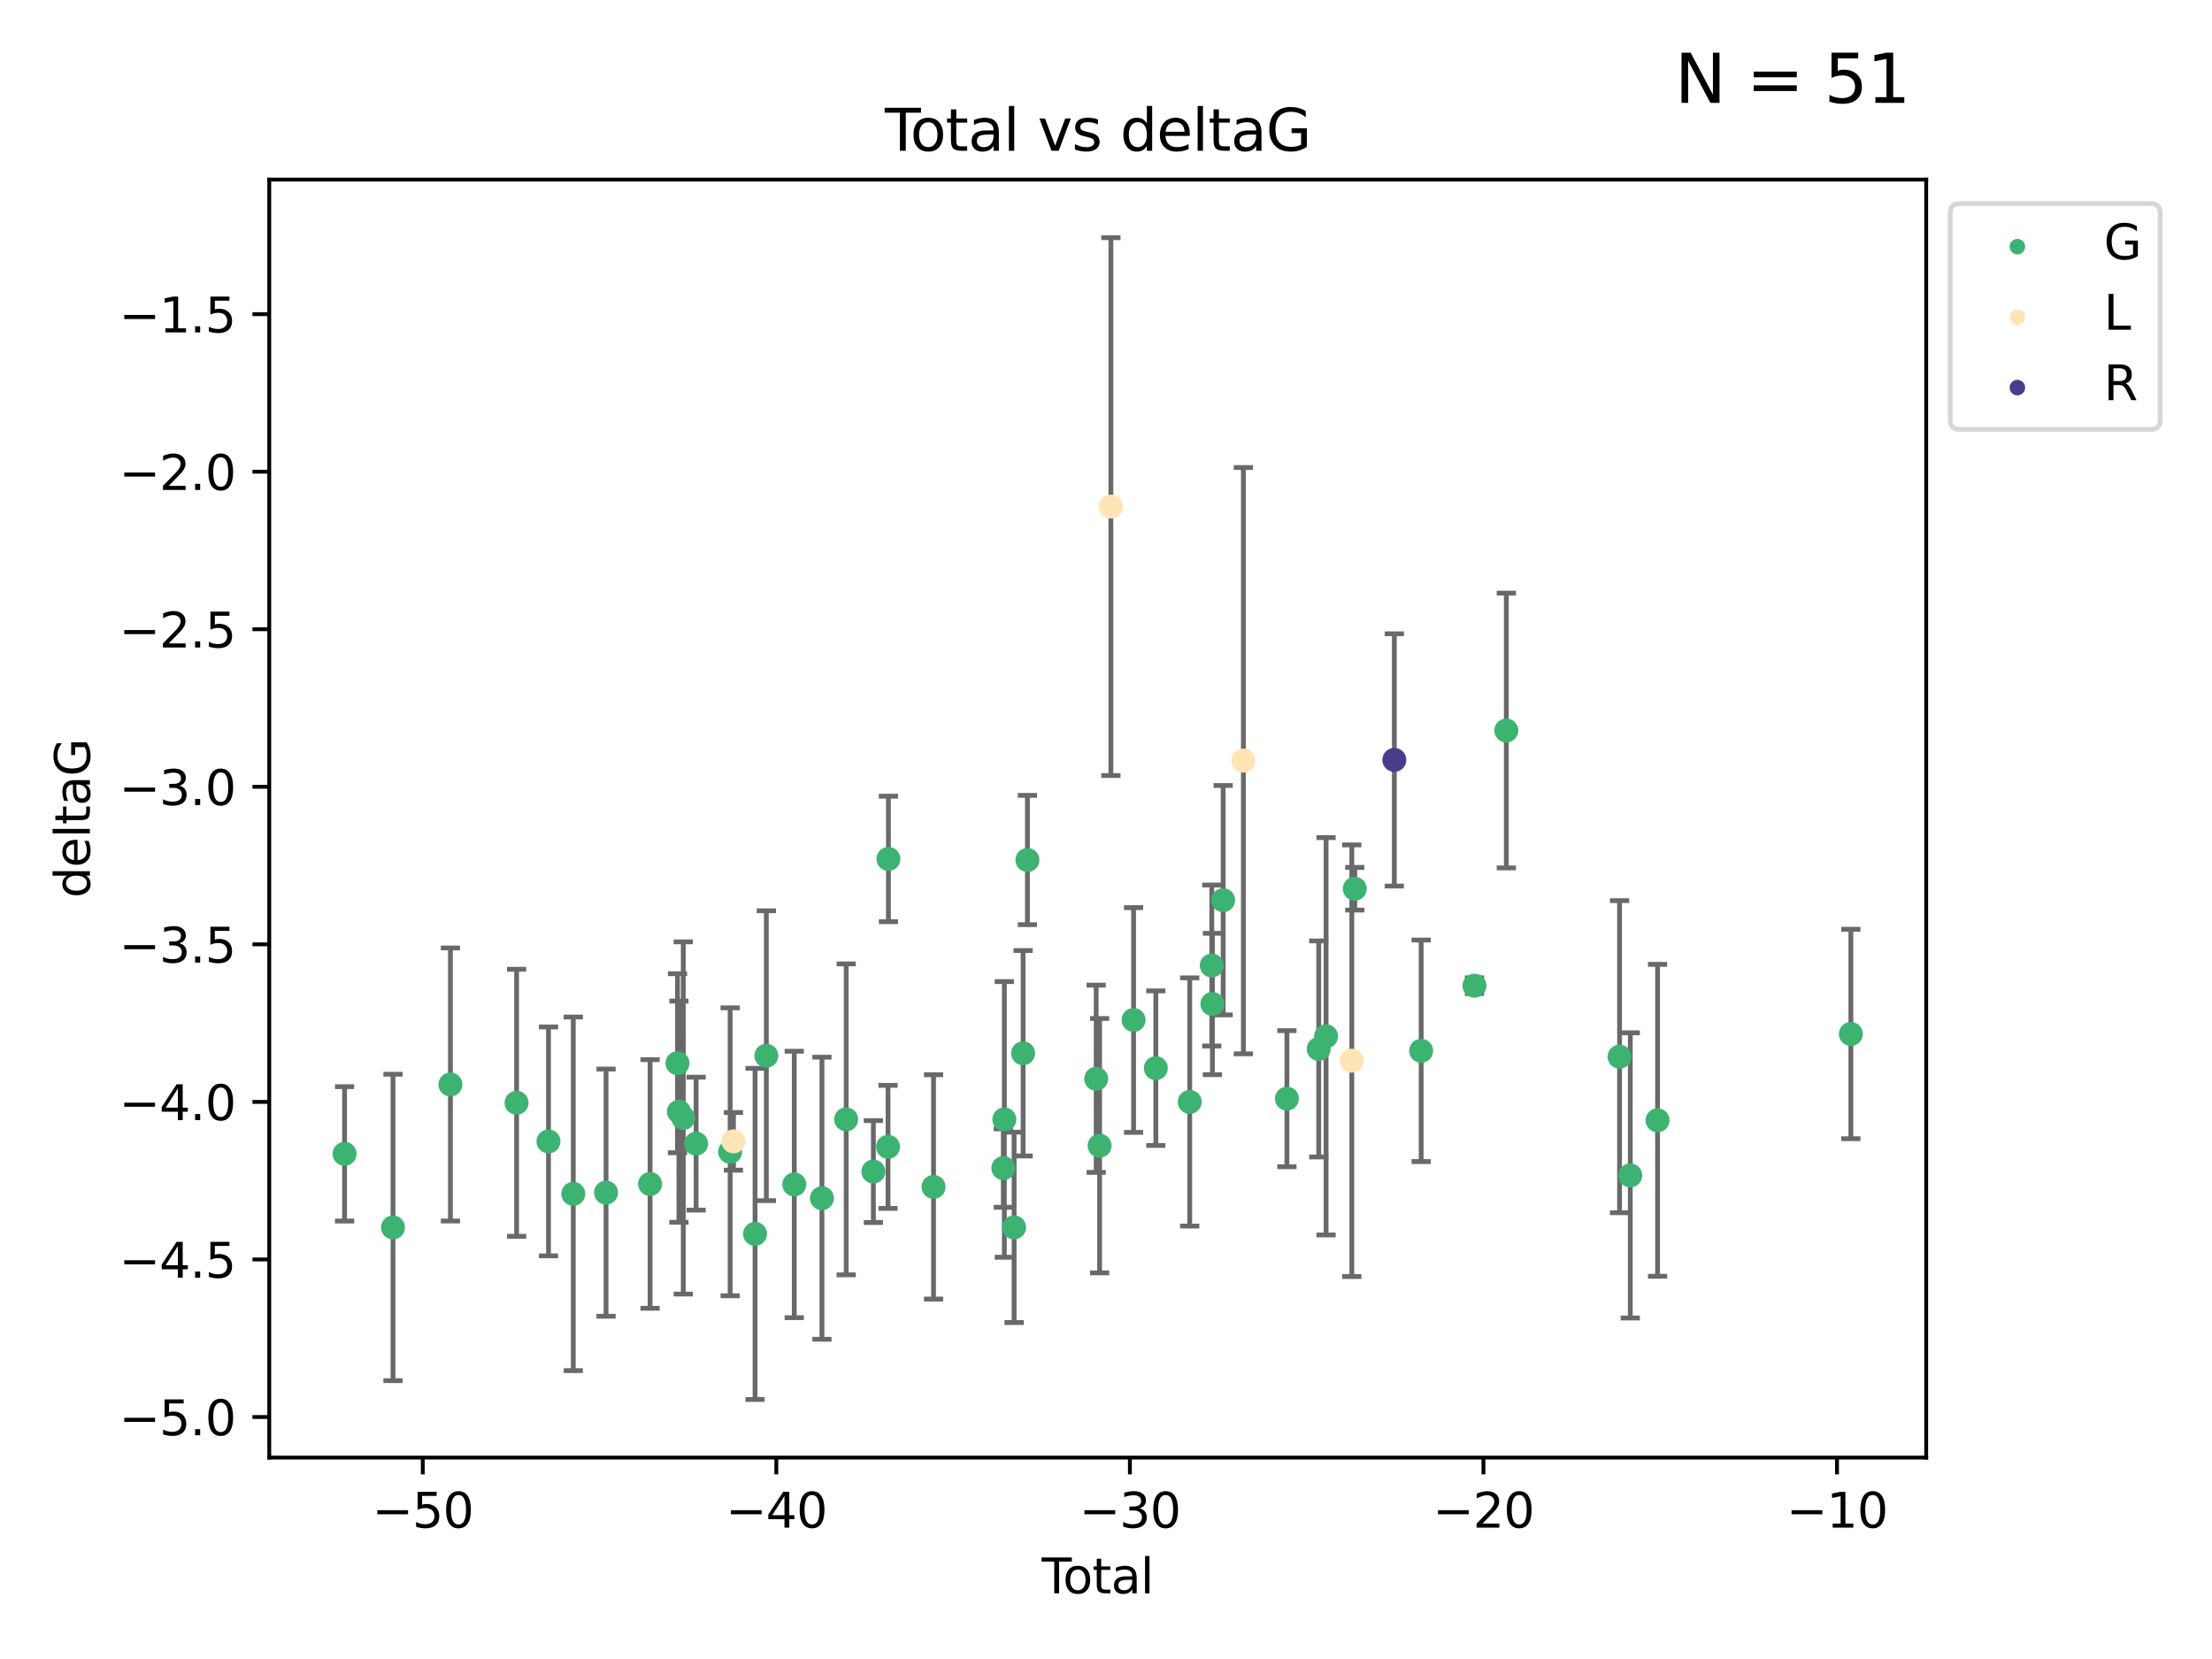 <?xml version="1.0" encoding="utf-8" standalone="no"?>
<!DOCTYPE svg PUBLIC "-//W3C//DTD SVG 1.1//EN"
  "http://www.w3.org/Graphics/SVG/1.1/DTD/svg11.dtd">
<svg xmlns:xlink="http://www.w3.org/1999/xlink" width="460.8pt" height="345.6pt" viewBox="0 0 460.8 345.6" xmlns="http://www.w3.org/2000/svg" version="1.1">
 <defs>
  <style type="text/css">*{stroke-linejoin: round; stroke-linecap: butt}</style>
 </defs>
 <g id="figure_1">
  <g id="patch_1">
   <path d="M 0 345.6 
L 460.8 345.6 
L 460.8 0 
L 0 0 
z
" style="fill: #ffffff"/>
  </g>
  <g id="axes_1">
   <g id="patch_2">
    <path d="M 56.09 303.64 
L 401.26 303.64 
L 401.26 37.411 
L 56.09 37.411 
z
" style="fill: #ffffff"/>
   </g>
   <g id="PathCollection_1">
    <defs>
     <path id="m898f6dc179" d="M 0 1.118 
C 0.297 1.118 0.581 1 0.791 0.791 
C 1 0.581 1.118 0.297 1.118 0 
C 1.118 -0.297 1 -0.581 0.791 -0.791 
C 0.581 -1 0.297 -1.118 0 -1.118 
C -0.297 -1.118 -0.581 -1 -0.791 -0.791 
C -1 -0.581 -1.118 -0.297 -1.118 0 
C -1.118 0.297 -1 0.581 -0.791 0.791 
C -0.581 1 -0.297 1.118 0 1.118 
z
" style="stroke: #3cb371"/>
    </defs>
    <g clip-path="url(#p5cae7abb69)">
     <use xlink:href="#m898f6dc179" x="71.78" y="240.367" style="fill: #3cb371; stroke: #3cb371"/>
     <use xlink:href="#m898f6dc179" x="81.869" y="255.697" style="fill: #3cb371; stroke: #3cb371"/>
     <use xlink:href="#m898f6dc179" x="93.83" y="225.917" style="fill: #3cb371; stroke: #3cb371"/>
     <use xlink:href="#m898f6dc179" x="107.615" y="229.73" style="fill: #3cb371; stroke: #3cb371"/>
     <use xlink:href="#m898f6dc179" x="114.259" y="237.777" style="fill: #3cb371; stroke: #3cb371"/>
     <use xlink:href="#m898f6dc179" x="119.424" y="248.693" style="fill: #3cb371; stroke: #3cb371"/>
     <use xlink:href="#m898f6dc179" x="126.249" y="248.449" style="fill: #3cb371; stroke: #3cb371"/>
     <use xlink:href="#m898f6dc179" x="135.423" y="246.645" style="fill: #3cb371; stroke: #3cb371"/>
     <use xlink:href="#m898f6dc179" x="141.137" y="221.486" style="fill: #3cb371; stroke: #3cb371"/>
     <use xlink:href="#m898f6dc179" x="141.431" y="231.584" style="fill: #3cb371; stroke: #3cb371"/>
     <use xlink:href="#m898f6dc179" x="142.338" y="232.896" style="fill: #3cb371; stroke: #3cb371"/>
     <use xlink:href="#m898f6dc179" x="145.014" y="238.241" style="fill: #3cb371; stroke: #3cb371"/>
     <use xlink:href="#m898f6dc179" x="152.103" y="239.938" style="fill: #3cb371; stroke: #3cb371"/>
     <use xlink:href="#m898f6dc179" x="157.289" y="257.045" style="fill: #3cb371; stroke: #3cb371"/>
     <use xlink:href="#m898f6dc179" x="159.643" y="219.926" style="fill: #3cb371; stroke: #3cb371"/>
     <use xlink:href="#m898f6dc179" x="165.461" y="246.743" style="fill: #3cb371; stroke: #3cb371"/>
     <use xlink:href="#m898f6dc179" x="171.226" y="249.613" style="fill: #3cb371; stroke: #3cb371"/>
     <use xlink:href="#m898f6dc179" x="176.274" y="233.181" style="fill: #3cb371; stroke: #3cb371"/>
     <use xlink:href="#m898f6dc179" x="181.941" y="244.055" style="fill: #3cb371; stroke: #3cb371"/>
     <use xlink:href="#m898f6dc179" x="184.994" y="238.91" style="fill: #3cb371; stroke: #3cb371"/>
     <use xlink:href="#m898f6dc179" x="185.075" y="178.934" style="fill: #3cb371; stroke: #3cb371"/>
     <use xlink:href="#m898f6dc179" x="194.474" y="247.252" style="fill: #3cb371; stroke: #3cb371"/>
     <use xlink:href="#m898f6dc179" x="209.012" y="243.326" style="fill: #3cb371; stroke: #3cb371"/>
     <use xlink:href="#m898f6dc179" x="209.225" y="233.195" style="fill: #3cb371; stroke: #3cb371"/>
     <use xlink:href="#m898f6dc179" x="211.256" y="255.679" style="fill: #3cb371; stroke: #3cb371"/>
     <use xlink:href="#m898f6dc179" x="213.13" y="219.413" style="fill: #3cb371; stroke: #3cb371"/>
     <use xlink:href="#m898f6dc179" x="214.032" y="179.156" style="fill: #3cb371; stroke: #3cb371"/>
     <use xlink:href="#m898f6dc179" x="228.357" y="224.727" style="fill: #3cb371; stroke: #3cb371"/>
     <use xlink:href="#m898f6dc179" x="229.069" y="238.67" style="fill: #3cb371; stroke: #3cb371"/>
     <use xlink:href="#m898f6dc179" x="236.145" y="212.486" style="fill: #3cb371; stroke: #3cb371"/>
     <use xlink:href="#m898f6dc179" x="240.78" y="222.519" style="fill: #3cb371; stroke: #3cb371"/>
     <use xlink:href="#m898f6dc179" x="247.842" y="229.558" style="fill: #3cb371; stroke: #3cb371"/>
     <use xlink:href="#m898f6dc179" x="252.437" y="201.131" style="fill: #3cb371; stroke: #3cb371"/>
     <use xlink:href="#m898f6dc179" x="252.57" y="209.147" style="fill: #3cb371; stroke: #3cb371"/>
     <use xlink:href="#m898f6dc179" x="254.804" y="187.528" style="fill: #3cb371; stroke: #3cb371"/>
     <use xlink:href="#m898f6dc179" x="268.086" y="228.874" style="fill: #3cb371; stroke: #3cb371"/>
     <use xlink:href="#m898f6dc179" x="274.715" y="218.512" style="fill: #3cb371; stroke: #3cb371"/>
     <use xlink:href="#m898f6dc179" x="276.244" y="215.876" style="fill: #3cb371; stroke: #3cb371"/>
     <use xlink:href="#m898f6dc179" x="282.226" y="185.141" style="fill: #3cb371; stroke: #3cb371"/>
     <use xlink:href="#m898f6dc179" x="296.055" y="218.903" style="fill: #3cb371; stroke: #3cb371"/>
     <use xlink:href="#m898f6dc179" x="307.163" y="205.338" style="fill: #3cb371; stroke: #3cb371"/>
     <use xlink:href="#m898f6dc179" x="313.795" y="152.179" style="fill: #3cb371; stroke: #3cb371"/>
     <use xlink:href="#m898f6dc179" x="337.386" y="220.126" style="fill: #3cb371; stroke: #3cb371"/>
     <use xlink:href="#m898f6dc179" x="339.616" y="244.857" style="fill: #3cb371; stroke: #3cb371"/>
     <use xlink:href="#m898f6dc179" x="345.3" y="233.383" style="fill: #3cb371; stroke: #3cb371"/>
     <use xlink:href="#m898f6dc179" x="385.57" y="215.4" style="fill: #3cb371; stroke: #3cb371"/>
    </g>
   </g>
   <g id="PathCollection_2">
    <defs>
     <path id="m7b19bdee4b" d="M 0 1.118 
C 0.297 1.118 0.581 1 0.791 0.791 
C 1 0.581 1.118 0.297 1.118 0 
C 1.118 -0.297 1 -0.581 0.791 -0.791 
C 0.581 -1 0.297 -1.118 0 -1.118 
C -0.297 -1.118 -0.581 -1 -0.791 -0.791 
C -1 -0.581 -1.118 -0.297 -1.118 0 
C -1.118 0.297 -1 0.581 -0.791 0.791 
C -0.581 1 -0.297 1.118 0 1.118 
z
" style="stroke: #ffe4b5"/>
    </defs>
    <g clip-path="url(#p5cae7abb69)">
     <use xlink:href="#m7b19bdee4b" x="152.788" y="237.764" style="fill: #ffe4b5; stroke: #ffe4b5"/>
     <use xlink:href="#m7b19bdee4b" x="231.418" y="105.534" style="fill: #ffe4b5; stroke: #ffe4b5"/>
     <use xlink:href="#m7b19bdee4b" x="259.018" y="158.457" style="fill: #ffe4b5; stroke: #ffe4b5"/>
     <use xlink:href="#m7b19bdee4b" x="281.607" y="220.966" style="fill: #ffe4b5; stroke: #ffe4b5"/>
    </g>
   </g>
   <g id="PathCollection_3">
    <defs>
     <path id="m732abf3324" d="M 0 1.118 
C 0.297 1.118 0.581 1 0.791 0.791 
C 1 0.581 1.118 0.297 1.118 0 
C 1.118 -0.297 1 -0.581 0.791 -0.791 
C 0.581 -1 0.297 -1.118 0 -1.118 
C -0.297 -1.118 -0.581 -1 -0.791 -0.791 
C -1 -0.581 -1.118 -0.297 -1.118 0 
C -1.118 0.297 -1 0.581 -0.791 0.791 
C -0.581 1 -0.297 1.118 0 1.118 
z
" style="stroke: #483d8b"/>
    </defs>
    <g clip-path="url(#p5cae7abb69)">
     <use xlink:href="#m732abf3324" x="290.465" y="158.306" style="fill: #483d8b; stroke: #483d8b"/>
    </g>
   </g>
   <g id="matplotlib.axis_1">
    <g id="xtick_1">
     <g id="line2d_1">
      <defs>
       <path id="mde58e17bd1" d="M 0 0 
L 0 3.5 
" style="stroke: #000000; stroke-width: 0.8"/>
      </defs>
      <g>
       <use xlink:href="#mde58e17bd1" x="88.068" y="303.64" style="stroke: #000000; stroke-width: 0.8"/>
      </g>
     </g>
     <g id="text_1">
      <!-- −50 -->
      <g transform="translate(77.516 318.238)scale(0.1 -0.1)">
       <defs>
        <path id="DejaVuSans-2212" d="M 678 2272 
L 4684 2272 
L 4684 1741 
L 678 1741 
L 678 2272 
z
" transform="scale(0.016)"/>
        <path id="DejaVuSans-35" d="M 691 4666 
L 3169 4666 
L 3169 4134 
L 1269 4134 
L 1269 2991 
Q 1406 3038 1543 3061 
Q 1681 3084 1819 3084 
Q 2600 3084 3056 2656 
Q 3513 2228 3513 1497 
Q 3513 744 3044 326 
Q 2575 -91 1722 -91 
Q 1428 -91 1123 -41 
Q 819 9 494 109 
L 494 744 
Q 775 591 1075 516 
Q 1375 441 1709 441 
Q 2250 441 2565 725 
Q 2881 1009 2881 1497 
Q 2881 1984 2565 2268 
Q 2250 2553 1709 2553 
Q 1456 2553 1204 2497 
Q 953 2441 691 2322 
L 691 4666 
z
" transform="scale(0.016)"/>
        <path id="DejaVuSans-30" d="M 2034 4250 
Q 1547 4250 1301 3770 
Q 1056 3291 1056 2328 
Q 1056 1369 1301 889 
Q 1547 409 2034 409 
Q 2525 409 2770 889 
Q 3016 1369 3016 2328 
Q 3016 3291 2770 3770 
Q 2525 4250 2034 4250 
z
M 2034 4750 
Q 2819 4750 3233 4129 
Q 3647 3509 3647 2328 
Q 3647 1150 3233 529 
Q 2819 -91 2034 -91 
Q 1250 -91 836 529 
Q 422 1150 422 2328 
Q 422 3509 836 4129 
Q 1250 4750 2034 4750 
z
" transform="scale(0.016)"/>
       </defs>
       <use xlink:href="#DejaVuSans-2212"/>
       <use xlink:href="#DejaVuSans-35" x="83.789"/>
       <use xlink:href="#DejaVuSans-30" x="147.412"/>
      </g>
     </g>
    </g>
    <g id="xtick_2">
     <g id="line2d_2">
      <g>
       <use xlink:href="#mde58e17bd1" x="161.722" y="303.64" style="stroke: #000000; stroke-width: 0.8"/>
      </g>
     </g>
     <g id="text_2">
      <!-- −40 -->
      <g transform="translate(151.17 318.238)scale(0.1 -0.1)">
       <defs>
        <path id="DejaVuSans-34" d="M 2419 4116 
L 825 1625 
L 2419 1625 
L 2419 4116 
z
M 2253 4666 
L 3047 4666 
L 3047 1625 
L 3713 1625 
L 3713 1100 
L 3047 1100 
L 3047 0 
L 2419 0 
L 2419 1100 
L 313 1100 
L 313 1709 
L 2253 4666 
z
" transform="scale(0.016)"/>
       </defs>
       <use xlink:href="#DejaVuSans-2212"/>
       <use xlink:href="#DejaVuSans-34" x="83.789"/>
       <use xlink:href="#DejaVuSans-30" x="147.412"/>
      </g>
     </g>
    </g>
    <g id="xtick_3">
     <g id="line2d_3">
      <g>
       <use xlink:href="#mde58e17bd1" x="235.376" y="303.64" style="stroke: #000000; stroke-width: 0.8"/>
      </g>
     </g>
     <g id="text_3">
      <!-- −30 -->
      <g transform="translate(224.823 318.238)scale(0.1 -0.1)">
       <defs>
        <path id="DejaVuSans-33" d="M 2597 2516 
Q 3050 2419 3304 2112 
Q 3559 1806 3559 1356 
Q 3559 666 3084 287 
Q 2609 -91 1734 -91 
Q 1441 -91 1130 -33 
Q 819 25 488 141 
L 488 750 
Q 750 597 1062 519 
Q 1375 441 1716 441 
Q 2309 441 2620 675 
Q 2931 909 2931 1356 
Q 2931 1769 2642 2001 
Q 2353 2234 1838 2234 
L 1294 2234 
L 1294 2753 
L 1863 2753 
Q 2328 2753 2575 2939 
Q 2822 3125 2822 3475 
Q 2822 3834 2567 4026 
Q 2313 4219 1838 4219 
Q 1578 4219 1281 4162 
Q 984 4106 628 3988 
L 628 4550 
Q 988 4650 1302 4700 
Q 1616 4750 1894 4750 
Q 2613 4750 3031 4423 
Q 3450 4097 3450 3541 
Q 3450 3153 3228 2886 
Q 3006 2619 2597 2516 
z
" transform="scale(0.016)"/>
       </defs>
       <use xlink:href="#DejaVuSans-2212"/>
       <use xlink:href="#DejaVuSans-33" x="83.789"/>
       <use xlink:href="#DejaVuSans-30" x="147.412"/>
      </g>
     </g>
    </g>
    <g id="xtick_4">
     <g id="line2d_4">
      <g>
       <use xlink:href="#mde58e17bd1" x="309.03" y="303.64" style="stroke: #000000; stroke-width: 0.8"/>
      </g>
     </g>
     <g id="text_4">
      <!-- −20 -->
      <g transform="translate(298.477 318.238)scale(0.1 -0.1)">
       <defs>
        <path id="DejaVuSans-32" d="M 1228 531 
L 3431 531 
L 3431 0 
L 469 0 
L 469 531 
Q 828 903 1448 1529 
Q 2069 2156 2228 2338 
Q 2531 2678 2651 2914 
Q 2772 3150 2772 3378 
Q 2772 3750 2511 3984 
Q 2250 4219 1831 4219 
Q 1534 4219 1204 4116 
Q 875 4013 500 3803 
L 500 4441 
Q 881 4594 1212 4672 
Q 1544 4750 1819 4750 
Q 2544 4750 2975 4387 
Q 3406 4025 3406 3419 
Q 3406 3131 3298 2873 
Q 3191 2616 2906 2266 
Q 2828 2175 2409 1742 
Q 1991 1309 1228 531 
z
" transform="scale(0.016)"/>
       </defs>
       <use xlink:href="#DejaVuSans-2212"/>
       <use xlink:href="#DejaVuSans-32" x="83.789"/>
       <use xlink:href="#DejaVuSans-30" x="147.412"/>
      </g>
     </g>
    </g>
    <g id="xtick_5">
     <g id="line2d_5">
      <g>
       <use xlink:href="#mde58e17bd1" x="382.683" y="303.64" style="stroke: #000000; stroke-width: 0.8"/>
      </g>
     </g>
     <g id="text_5">
      <!-- −10 -->
      <g transform="translate(372.131 318.238)scale(0.1 -0.1)">
       <defs>
        <path id="DejaVuSans-31" d="M 794 531 
L 1825 531 
L 1825 4091 
L 703 3866 
L 703 4441 
L 1819 4666 
L 2450 4666 
L 2450 531 
L 3481 531 
L 3481 0 
L 794 0 
L 794 531 
z
" transform="scale(0.016)"/>
       </defs>
       <use xlink:href="#DejaVuSans-2212"/>
       <use xlink:href="#DejaVuSans-31" x="83.789"/>
       <use xlink:href="#DejaVuSans-30" x="147.412"/>
      </g>
     </g>
    </g>
    <g id="text_6">
     <!-- Total -->
     <g transform="translate(216.998 331.917)scale(0.1 -0.1)">
      <defs>
       <path id="DejaVuSans-54" d="M -19 4666 
L 3928 4666 
L 3928 4134 
L 2272 4134 
L 2272 0 
L 1638 0 
L 1638 4134 
L -19 4134 
L -19 4666 
z
" transform="scale(0.016)"/>
       <path id="DejaVuSans-6f" d="M 1959 3097 
Q 1497 3097 1228 2736 
Q 959 2375 959 1747 
Q 959 1119 1226 758 
Q 1494 397 1959 397 
Q 2419 397 2687 759 
Q 2956 1122 2956 1747 
Q 2956 2369 2687 2733 
Q 2419 3097 1959 3097 
z
M 1959 3584 
Q 2709 3584 3137 3096 
Q 3566 2609 3566 1747 
Q 3566 888 3137 398 
Q 2709 -91 1959 -91 
Q 1206 -91 779 398 
Q 353 888 353 1747 
Q 353 2609 779 3096 
Q 1206 3584 1959 3584 
z
" transform="scale(0.016)"/>
       <path id="DejaVuSans-74" d="M 1172 4494 
L 1172 3500 
L 2356 3500 
L 2356 3053 
L 1172 3053 
L 1172 1153 
Q 1172 725 1289 603 
Q 1406 481 1766 481 
L 2356 481 
L 2356 0 
L 1766 0 
Q 1100 0 847 248 
Q 594 497 594 1153 
L 594 3053 
L 172 3053 
L 172 3500 
L 594 3500 
L 594 4494 
L 1172 4494 
z
" transform="scale(0.016)"/>
       <path id="DejaVuSans-61" d="M 2194 1759 
Q 1497 1759 1228 1600 
Q 959 1441 959 1056 
Q 959 750 1161 570 
Q 1363 391 1709 391 
Q 2188 391 2477 730 
Q 2766 1069 2766 1631 
L 2766 1759 
L 2194 1759 
z
M 3341 1997 
L 3341 0 
L 2766 0 
L 2766 531 
Q 2569 213 2275 61 
Q 1981 -91 1556 -91 
Q 1019 -91 701 211 
Q 384 513 384 1019 
Q 384 1609 779 1909 
Q 1175 2209 1959 2209 
L 2766 2209 
L 2766 2266 
Q 2766 2663 2505 2880 
Q 2244 3097 1772 3097 
Q 1472 3097 1187 3025 
Q 903 2953 641 2809 
L 641 3341 
Q 956 3463 1253 3523 
Q 1550 3584 1831 3584 
Q 2591 3584 2966 3190 
Q 3341 2797 3341 1997 
z
" transform="scale(0.016)"/>
       <path id="DejaVuSans-6c" d="M 603 4863 
L 1178 4863 
L 1178 0 
L 603 0 
L 603 4863 
z
" transform="scale(0.016)"/>
      </defs>
      <use xlink:href="#DejaVuSans-54"/>
      <use xlink:href="#DejaVuSans-6f" x="44.084"/>
      <use xlink:href="#DejaVuSans-74" x="105.266"/>
      <use xlink:href="#DejaVuSans-61" x="144.475"/>
      <use xlink:href="#DejaVuSans-6c" x="205.754"/>
     </g>
    </g>
   </g>
   <g id="matplotlib.axis_2">
    <g id="ytick_1">
     <g id="line2d_6">
      <defs>
       <path id="ma1ec65f715" d="M 0 0 
L -3.5 0 
" style="stroke: #000000; stroke-width: 0.8"/>
      </defs>
      <g>
       <use xlink:href="#ma1ec65f715" x="56.09" y="295.188" style="stroke: #000000; stroke-width: 0.8"/>
      </g>
     </g>
     <g id="text_7">
      <!-- −5.0 -->
      <g transform="translate(24.807 298.987)scale(0.1 -0.1)">
       <defs>
        <path id="DejaVuSans-2e" d="M 684 794 
L 1344 794 
L 1344 0 
L 684 0 
L 684 794 
z
" transform="scale(0.016)"/>
       </defs>
       <use xlink:href="#DejaVuSans-2212"/>
       <use xlink:href="#DejaVuSans-35" x="83.789"/>
       <use xlink:href="#DejaVuSans-2e" x="147.412"/>
       <use xlink:href="#DejaVuSans-30" x="179.199"/>
      </g>
     </g>
    </g>
    <g id="ytick_2">
     <g id="line2d_7">
      <g>
       <use xlink:href="#ma1ec65f715" x="56.09" y="262.368" style="stroke: #000000; stroke-width: 0.8"/>
      </g>
     </g>
     <g id="text_8">
      <!-- −4.5 -->
      <g transform="translate(24.807 266.167)scale(0.1 -0.1)">
       <use xlink:href="#DejaVuSans-2212"/>
       <use xlink:href="#DejaVuSans-34" x="83.789"/>
       <use xlink:href="#DejaVuSans-2e" x="147.412"/>
       <use xlink:href="#DejaVuSans-35" x="179.199"/>
      </g>
     </g>
    </g>
    <g id="ytick_3">
     <g id="line2d_8">
      <g>
       <use xlink:href="#ma1ec65f715" x="56.09" y="229.547" style="stroke: #000000; stroke-width: 0.8"/>
      </g>
     </g>
     <g id="text_9">
      <!-- −4.0 -->
      <g transform="translate(24.807 233.346)scale(0.1 -0.1)">
       <use xlink:href="#DejaVuSans-2212"/>
       <use xlink:href="#DejaVuSans-34" x="83.789"/>
       <use xlink:href="#DejaVuSans-2e" x="147.412"/>
       <use xlink:href="#DejaVuSans-30" x="179.199"/>
      </g>
     </g>
    </g>
    <g id="ytick_4">
     <g id="line2d_9">
      <g>
       <use xlink:href="#ma1ec65f715" x="56.09" y="196.727" style="stroke: #000000; stroke-width: 0.8"/>
      </g>
     </g>
     <g id="text_10">
      <!-- −3.5 -->
      <g transform="translate(24.807 200.526)scale(0.1 -0.1)">
       <use xlink:href="#DejaVuSans-2212"/>
       <use xlink:href="#DejaVuSans-33" x="83.789"/>
       <use xlink:href="#DejaVuSans-2e" x="147.412"/>
       <use xlink:href="#DejaVuSans-35" x="179.199"/>
      </g>
     </g>
    </g>
    <g id="ytick_5">
     <g id="line2d_10">
      <g>
       <use xlink:href="#ma1ec65f715" x="56.09" y="163.906" style="stroke: #000000; stroke-width: 0.8"/>
      </g>
     </g>
     <g id="text_11">
      <!-- −3.0 -->
      <g transform="translate(24.807 167.705)scale(0.1 -0.1)">
       <use xlink:href="#DejaVuSans-2212"/>
       <use xlink:href="#DejaVuSans-33" x="83.789"/>
       <use xlink:href="#DejaVuSans-2e" x="147.412"/>
       <use xlink:href="#DejaVuSans-30" x="179.199"/>
      </g>
     </g>
    </g>
    <g id="ytick_6">
     <g id="line2d_11">
      <g>
       <use xlink:href="#ma1ec65f715" x="56.09" y="131.086" style="stroke: #000000; stroke-width: 0.8"/>
      </g>
     </g>
     <g id="text_12">
      <!-- −2.5 -->
      <g transform="translate(24.807 134.885)scale(0.1 -0.1)">
       <use xlink:href="#DejaVuSans-2212"/>
       <use xlink:href="#DejaVuSans-32" x="83.789"/>
       <use xlink:href="#DejaVuSans-2e" x="147.412"/>
       <use xlink:href="#DejaVuSans-35" x="179.199"/>
      </g>
     </g>
    </g>
    <g id="ytick_7">
     <g id="line2d_12">
      <g>
       <use xlink:href="#ma1ec65f715" x="56.09" y="98.265" style="stroke: #000000; stroke-width: 0.8"/>
      </g>
     </g>
     <g id="text_13">
      <!-- −2.0 -->
      <g transform="translate(24.807 102.064)scale(0.1 -0.1)">
       <use xlink:href="#DejaVuSans-2212"/>
       <use xlink:href="#DejaVuSans-32" x="83.789"/>
       <use xlink:href="#DejaVuSans-2e" x="147.412"/>
       <use xlink:href="#DejaVuSans-30" x="179.199"/>
      </g>
     </g>
    </g>
    <g id="ytick_8">
     <g id="line2d_13">
      <g>
       <use xlink:href="#ma1ec65f715" x="56.09" y="65.445" style="stroke: #000000; stroke-width: 0.8"/>
      </g>
     </g>
     <g id="text_14">
      <!-- −1.5 -->
      <g transform="translate(24.807 69.244)scale(0.1 -0.1)">
       <use xlink:href="#DejaVuSans-2212"/>
       <use xlink:href="#DejaVuSans-31" x="83.789"/>
       <use xlink:href="#DejaVuSans-2e" x="147.412"/>
       <use xlink:href="#DejaVuSans-35" x="179.199"/>
      </g>
     </g>
    </g>
    <g id="text_15">
     <!-- deltaG -->
     <g transform="translate(18.727 187.064)rotate(-90)scale(0.1 -0.1)">
      <defs>
       <path id="DejaVuSans-64" d="M 2906 2969 
L 2906 4863 
L 3481 4863 
L 3481 0 
L 2906 0 
L 2906 525 
Q 2725 213 2448 61 
Q 2172 -91 1784 -91 
Q 1150 -91 751 415 
Q 353 922 353 1747 
Q 353 2572 751 3078 
Q 1150 3584 1784 3584 
Q 2172 3584 2448 3432 
Q 2725 3281 2906 2969 
z
M 947 1747 
Q 947 1113 1208 752 
Q 1469 391 1925 391 
Q 2381 391 2643 752 
Q 2906 1113 2906 1747 
Q 2906 2381 2643 2742 
Q 2381 3103 1925 3103 
Q 1469 3103 1208 2742 
Q 947 2381 947 1747 
z
" transform="scale(0.016)"/>
       <path id="DejaVuSans-65" d="M 3597 1894 
L 3597 1613 
L 953 1613 
Q 991 1019 1311 708 
Q 1631 397 2203 397 
Q 2534 397 2845 478 
Q 3156 559 3463 722 
L 3463 178 
Q 3153 47 2828 -22 
Q 2503 -91 2169 -91 
Q 1331 -91 842 396 
Q 353 884 353 1716 
Q 353 2575 817 3079 
Q 1281 3584 2069 3584 
Q 2775 3584 3186 3129 
Q 3597 2675 3597 1894 
z
M 3022 2063 
Q 3016 2534 2758 2815 
Q 2500 3097 2075 3097 
Q 1594 3097 1305 2825 
Q 1016 2553 972 2059 
L 3022 2063 
z
" transform="scale(0.016)"/>
       <path id="DejaVuSans-47" d="M 3809 666 
L 3809 1919 
L 2778 1919 
L 2778 2438 
L 4434 2438 
L 4434 434 
Q 4069 175 3628 42 
Q 3188 -91 2688 -91 
Q 1594 -91 976 548 
Q 359 1188 359 2328 
Q 359 3472 976 4111 
Q 1594 4750 2688 4750 
Q 3144 4750 3555 4637 
Q 3966 4525 4313 4306 
L 4313 3634 
Q 3963 3931 3569 4081 
Q 3175 4231 2741 4231 
Q 1884 4231 1454 3753 
Q 1025 3275 1025 2328 
Q 1025 1384 1454 906 
Q 1884 428 2741 428 
Q 3075 428 3337 486 
Q 3600 544 3809 666 
z
" transform="scale(0.016)"/>
      </defs>
      <use xlink:href="#DejaVuSans-64"/>
      <use xlink:href="#DejaVuSans-65" x="63.477"/>
      <use xlink:href="#DejaVuSans-6c" x="125"/>
      <use xlink:href="#DejaVuSans-74" x="152.783"/>
      <use xlink:href="#DejaVuSans-61" x="191.992"/>
      <use xlink:href="#DejaVuSans-47" x="253.271"/>
     </g>
    </g>
   </g>
   <g id="LineCollection_1">
    <path d="M 71.78 254.363 
L 71.78 226.372 
" clip-path="url(#p5cae7abb69)" style="fill: none; stroke: #696969"/>
    <path d="M 81.869 287.613 
L 81.869 223.781 
" clip-path="url(#p5cae7abb69)" style="fill: none; stroke: #696969"/>
    <path d="M 93.83 254.359 
L 93.83 197.475 
" clip-path="url(#p5cae7abb69)" style="fill: none; stroke: #696969"/>
    <path d="M 107.615 257.545 
L 107.615 201.916 
" clip-path="url(#p5cae7abb69)" style="fill: none; stroke: #696969"/>
    <path d="M 114.259 261.618 
L 114.259 213.935 
" clip-path="url(#p5cae7abb69)" style="fill: none; stroke: #696969"/>
    <path d="M 119.424 285.525 
L 119.424 211.861 
" clip-path="url(#p5cae7abb69)" style="fill: none; stroke: #696969"/>
    <path d="M 126.249 274.2 
L 126.249 222.698 
" clip-path="url(#p5cae7abb69)" style="fill: none; stroke: #696969"/>
    <path d="M 135.423 272.542 
L 135.423 220.748 
" clip-path="url(#p5cae7abb69)" style="fill: none; stroke: #696969"/>
    <path d="M 141.137 240.13 
L 141.137 202.843 
" clip-path="url(#p5cae7abb69)" style="fill: none; stroke: #696969"/>
    <path d="M 141.431 254.626 
L 141.431 208.541 
" clip-path="url(#p5cae7abb69)" style="fill: none; stroke: #696969"/>
    <path d="M 142.338 269.58 
L 142.338 196.212 
" clip-path="url(#p5cae7abb69)" style="fill: none; stroke: #696969"/>
    <path d="M 145.014 252.082 
L 145.014 224.4 
" clip-path="url(#p5cae7abb69)" style="fill: none; stroke: #696969"/>
    <path d="M 152.103 269.931 
L 152.103 209.946 
" clip-path="url(#p5cae7abb69)" style="fill: none; stroke: #696969"/>
    <path d="M 157.289 291.539 
L 157.289 222.551 
" clip-path="url(#p5cae7abb69)" style="fill: none; stroke: #696969"/>
    <path d="M 159.643 250.116 
L 159.643 189.736 
" clip-path="url(#p5cae7abb69)" style="fill: none; stroke: #696969"/>
    <path d="M 165.461 274.495 
L 165.461 218.991 
" clip-path="url(#p5cae7abb69)" style="fill: none; stroke: #696969"/>
    <path d="M 171.226 278.996 
L 171.226 220.231 
" clip-path="url(#p5cae7abb69)" style="fill: none; stroke: #696969"/>
    <path d="M 176.274 265.572 
L 176.274 200.79 
" clip-path="url(#p5cae7abb69)" style="fill: none; stroke: #696969"/>
    <path d="M 181.941 254.669 
L 181.941 233.441 
" clip-path="url(#p5cae7abb69)" style="fill: none; stroke: #696969"/>
    <path d="M 184.994 251.724 
L 184.994 226.097 
" clip-path="url(#p5cae7abb69)" style="fill: none; stroke: #696969"/>
    <path d="M 185.075 192.005 
L 185.075 165.864 
" clip-path="url(#p5cae7abb69)" style="fill: none; stroke: #696969"/>
    <path d="M 194.474 270.617 
L 194.474 223.887 
" clip-path="url(#p5cae7abb69)" style="fill: none; stroke: #696969"/>
    <path d="M 209.012 251.499 
L 209.012 235.153 
" clip-path="url(#p5cae7abb69)" style="fill: none; stroke: #696969"/>
    <path d="M 209.225 261.908 
L 209.225 204.483 
" clip-path="url(#p5cae7abb69)" style="fill: none; stroke: #696969"/>
    <path d="M 211.256 275.508 
L 211.256 235.849 
" clip-path="url(#p5cae7abb69)" style="fill: none; stroke: #696969"/>
    <path d="M 213.13 240.808 
L 213.13 198.017 
" clip-path="url(#p5cae7abb69)" style="fill: none; stroke: #696969"/>
    <path d="M 214.032 192.621 
L 214.032 165.692 
" clip-path="url(#p5cae7abb69)" style="fill: none; stroke: #696969"/>
    <path d="M 228.357 244.23 
L 228.357 205.223 
" clip-path="url(#p5cae7abb69)" style="fill: none; stroke: #696969"/>
    <path d="M 229.069 265.17 
L 229.069 212.17 
" clip-path="url(#p5cae7abb69)" style="fill: none; stroke: #696969"/>
    <path d="M 236.145 235.895 
L 236.145 189.076 
" clip-path="url(#p5cae7abb69)" style="fill: none; stroke: #696969"/>
    <path d="M 240.78 238.616 
L 240.78 206.421 
" clip-path="url(#p5cae7abb69)" style="fill: none; stroke: #696969"/>
    <path d="M 247.842 255.41 
L 247.842 203.705 
" clip-path="url(#p5cae7abb69)" style="fill: none; stroke: #696969"/>
    <path d="M 252.437 217.903 
L 252.437 184.36 
" clip-path="url(#p5cae7abb69)" style="fill: none; stroke: #696969"/>
    <path d="M 252.57 223.869 
L 252.57 194.426 
" clip-path="url(#p5cae7abb69)" style="fill: none; stroke: #696969"/>
    <path d="M 254.804 211.425 
L 254.804 163.632 
" clip-path="url(#p5cae7abb69)" style="fill: none; stroke: #696969"/>
    <path d="M 268.086 243.047 
L 268.086 214.701 
" clip-path="url(#p5cae7abb69)" style="fill: none; stroke: #696969"/>
    <path d="M 274.715 241.016 
L 274.715 196.009 
" clip-path="url(#p5cae7abb69)" style="fill: none; stroke: #696969"/>
    <path d="M 276.244 257.264 
L 276.244 174.489 
" clip-path="url(#p5cae7abb69)" style="fill: none; stroke: #696969"/>
    <path d="M 282.226 189.585 
L 282.226 180.697 
" clip-path="url(#p5cae7abb69)" style="fill: none; stroke: #696969"/>
    <path d="M 296.055 241.976 
L 296.055 195.829 
" clip-path="url(#p5cae7abb69)" style="fill: none; stroke: #696969"/>
    <path d="M 307.163 206.976 
L 307.163 203.699 
" clip-path="url(#p5cae7abb69)" style="fill: none; stroke: #696969"/>
    <path d="M 313.795 180.801 
L 313.795 123.558 
" clip-path="url(#p5cae7abb69)" style="fill: none; stroke: #696969"/>
    <path d="M 337.386 252.633 
L 337.386 187.619 
" clip-path="url(#p5cae7abb69)" style="fill: none; stroke: #696969"/>
    <path d="M 339.616 274.561 
L 339.616 215.152 
" clip-path="url(#p5cae7abb69)" style="fill: none; stroke: #696969"/>
    <path d="M 345.3 265.867 
L 345.3 200.898 
" clip-path="url(#p5cae7abb69)" style="fill: none; stroke: #696969"/>
    <path d="M 385.57 237.214 
L 385.57 193.586 
" clip-path="url(#p5cae7abb69)" style="fill: none; stroke: #696969"/>
   </g>
   <g id="line2d_14">
    <defs>
     <path id="m3619f9078b" d="M 2 0 
L -2 -0 
" style="stroke: #696969"/>
    </defs>
    <g clip-path="url(#p5cae7abb69)">
     <use xlink:href="#m3619f9078b" x="71.78" y="254.363" style="fill: #696969; stroke: #696969"/>
     <use xlink:href="#m3619f9078b" x="81.869" y="287.613" style="fill: #696969; stroke: #696969"/>
     <use xlink:href="#m3619f9078b" x="93.83" y="254.359" style="fill: #696969; stroke: #696969"/>
     <use xlink:href="#m3619f9078b" x="107.615" y="257.545" style="fill: #696969; stroke: #696969"/>
     <use xlink:href="#m3619f9078b" x="114.259" y="261.618" style="fill: #696969; stroke: #696969"/>
     <use xlink:href="#m3619f9078b" x="119.424" y="285.525" style="fill: #696969; stroke: #696969"/>
     <use xlink:href="#m3619f9078b" x="126.249" y="274.2" style="fill: #696969; stroke: #696969"/>
     <use xlink:href="#m3619f9078b" x="135.423" y="272.542" style="fill: #696969; stroke: #696969"/>
     <use xlink:href="#m3619f9078b" x="141.137" y="240.13" style="fill: #696969; stroke: #696969"/>
     <use xlink:href="#m3619f9078b" x="141.431" y="254.626" style="fill: #696969; stroke: #696969"/>
     <use xlink:href="#m3619f9078b" x="142.338" y="269.58" style="fill: #696969; stroke: #696969"/>
     <use xlink:href="#m3619f9078b" x="145.014" y="252.082" style="fill: #696969; stroke: #696969"/>
     <use xlink:href="#m3619f9078b" x="152.103" y="269.931" style="fill: #696969; stroke: #696969"/>
     <use xlink:href="#m3619f9078b" x="157.289" y="291.539" style="fill: #696969; stroke: #696969"/>
     <use xlink:href="#m3619f9078b" x="159.643" y="250.116" style="fill: #696969; stroke: #696969"/>
     <use xlink:href="#m3619f9078b" x="165.461" y="274.495" style="fill: #696969; stroke: #696969"/>
     <use xlink:href="#m3619f9078b" x="171.226" y="278.996" style="fill: #696969; stroke: #696969"/>
     <use xlink:href="#m3619f9078b" x="176.274" y="265.572" style="fill: #696969; stroke: #696969"/>
     <use xlink:href="#m3619f9078b" x="181.941" y="254.669" style="fill: #696969; stroke: #696969"/>
     <use xlink:href="#m3619f9078b" x="184.994" y="251.724" style="fill: #696969; stroke: #696969"/>
     <use xlink:href="#m3619f9078b" x="185.075" y="192.005" style="fill: #696969; stroke: #696969"/>
     <use xlink:href="#m3619f9078b" x="194.474" y="270.617" style="fill: #696969; stroke: #696969"/>
     <use xlink:href="#m3619f9078b" x="209.012" y="251.499" style="fill: #696969; stroke: #696969"/>
     <use xlink:href="#m3619f9078b" x="209.225" y="261.908" style="fill: #696969; stroke: #696969"/>
     <use xlink:href="#m3619f9078b" x="211.256" y="275.508" style="fill: #696969; stroke: #696969"/>
     <use xlink:href="#m3619f9078b" x="213.13" y="240.808" style="fill: #696969; stroke: #696969"/>
     <use xlink:href="#m3619f9078b" x="214.032" y="192.621" style="fill: #696969; stroke: #696969"/>
     <use xlink:href="#m3619f9078b" x="228.357" y="244.23" style="fill: #696969; stroke: #696969"/>
     <use xlink:href="#m3619f9078b" x="229.069" y="265.17" style="fill: #696969; stroke: #696969"/>
     <use xlink:href="#m3619f9078b" x="236.145" y="235.895" style="fill: #696969; stroke: #696969"/>
     <use xlink:href="#m3619f9078b" x="240.78" y="238.616" style="fill: #696969; stroke: #696969"/>
     <use xlink:href="#m3619f9078b" x="247.842" y="255.41" style="fill: #696969; stroke: #696969"/>
     <use xlink:href="#m3619f9078b" x="252.437" y="217.903" style="fill: #696969; stroke: #696969"/>
     <use xlink:href="#m3619f9078b" x="252.57" y="223.869" style="fill: #696969; stroke: #696969"/>
     <use xlink:href="#m3619f9078b" x="254.804" y="211.425" style="fill: #696969; stroke: #696969"/>
     <use xlink:href="#m3619f9078b" x="268.086" y="243.047" style="fill: #696969; stroke: #696969"/>
     <use xlink:href="#m3619f9078b" x="274.715" y="241.016" style="fill: #696969; stroke: #696969"/>
     <use xlink:href="#m3619f9078b" x="276.244" y="257.264" style="fill: #696969; stroke: #696969"/>
     <use xlink:href="#m3619f9078b" x="282.226" y="189.585" style="fill: #696969; stroke: #696969"/>
     <use xlink:href="#m3619f9078b" x="296.055" y="241.976" style="fill: #696969; stroke: #696969"/>
     <use xlink:href="#m3619f9078b" x="307.163" y="206.976" style="fill: #696969; stroke: #696969"/>
     <use xlink:href="#m3619f9078b" x="313.795" y="180.801" style="fill: #696969; stroke: #696969"/>
     <use xlink:href="#m3619f9078b" x="337.386" y="252.633" style="fill: #696969; stroke: #696969"/>
     <use xlink:href="#m3619f9078b" x="339.616" y="274.561" style="fill: #696969; stroke: #696969"/>
     <use xlink:href="#m3619f9078b" x="345.3" y="265.867" style="fill: #696969; stroke: #696969"/>
     <use xlink:href="#m3619f9078b" x="385.57" y="237.214" style="fill: #696969; stroke: #696969"/>
    </g>
   </g>
   <g id="line2d_15">
    <g clip-path="url(#p5cae7abb69)">
     <use xlink:href="#m3619f9078b" x="71.78" y="226.372" style="fill: #696969; stroke: #696969"/>
     <use xlink:href="#m3619f9078b" x="81.869" y="223.781" style="fill: #696969; stroke: #696969"/>
     <use xlink:href="#m3619f9078b" x="93.83" y="197.475" style="fill: #696969; stroke: #696969"/>
     <use xlink:href="#m3619f9078b" x="107.615" y="201.916" style="fill: #696969; stroke: #696969"/>
     <use xlink:href="#m3619f9078b" x="114.259" y="213.935" style="fill: #696969; stroke: #696969"/>
     <use xlink:href="#m3619f9078b" x="119.424" y="211.861" style="fill: #696969; stroke: #696969"/>
     <use xlink:href="#m3619f9078b" x="126.249" y="222.698" style="fill: #696969; stroke: #696969"/>
     <use xlink:href="#m3619f9078b" x="135.423" y="220.748" style="fill: #696969; stroke: #696969"/>
     <use xlink:href="#m3619f9078b" x="141.137" y="202.843" style="fill: #696969; stroke: #696969"/>
     <use xlink:href="#m3619f9078b" x="141.431" y="208.541" style="fill: #696969; stroke: #696969"/>
     <use xlink:href="#m3619f9078b" x="142.338" y="196.212" style="fill: #696969; stroke: #696969"/>
     <use xlink:href="#m3619f9078b" x="145.014" y="224.4" style="fill: #696969; stroke: #696969"/>
     <use xlink:href="#m3619f9078b" x="152.103" y="209.946" style="fill: #696969; stroke: #696969"/>
     <use xlink:href="#m3619f9078b" x="157.289" y="222.551" style="fill: #696969; stroke: #696969"/>
     <use xlink:href="#m3619f9078b" x="159.643" y="189.736" style="fill: #696969; stroke: #696969"/>
     <use xlink:href="#m3619f9078b" x="165.461" y="218.991" style="fill: #696969; stroke: #696969"/>
     <use xlink:href="#m3619f9078b" x="171.226" y="220.231" style="fill: #696969; stroke: #696969"/>
     <use xlink:href="#m3619f9078b" x="176.274" y="200.79" style="fill: #696969; stroke: #696969"/>
     <use xlink:href="#m3619f9078b" x="181.941" y="233.441" style="fill: #696969; stroke: #696969"/>
     <use xlink:href="#m3619f9078b" x="184.994" y="226.097" style="fill: #696969; stroke: #696969"/>
     <use xlink:href="#m3619f9078b" x="185.075" y="165.864" style="fill: #696969; stroke: #696969"/>
     <use xlink:href="#m3619f9078b" x="194.474" y="223.887" style="fill: #696969; stroke: #696969"/>
     <use xlink:href="#m3619f9078b" x="209.012" y="235.153" style="fill: #696969; stroke: #696969"/>
     <use xlink:href="#m3619f9078b" x="209.225" y="204.483" style="fill: #696969; stroke: #696969"/>
     <use xlink:href="#m3619f9078b" x="211.256" y="235.849" style="fill: #696969; stroke: #696969"/>
     <use xlink:href="#m3619f9078b" x="213.13" y="198.017" style="fill: #696969; stroke: #696969"/>
     <use xlink:href="#m3619f9078b" x="214.032" y="165.692" style="fill: #696969; stroke: #696969"/>
     <use xlink:href="#m3619f9078b" x="228.357" y="205.223" style="fill: #696969; stroke: #696969"/>
     <use xlink:href="#m3619f9078b" x="229.069" y="212.17" style="fill: #696969; stroke: #696969"/>
     <use xlink:href="#m3619f9078b" x="236.145" y="189.076" style="fill: #696969; stroke: #696969"/>
     <use xlink:href="#m3619f9078b" x="240.78" y="206.421" style="fill: #696969; stroke: #696969"/>
     <use xlink:href="#m3619f9078b" x="247.842" y="203.705" style="fill: #696969; stroke: #696969"/>
     <use xlink:href="#m3619f9078b" x="252.437" y="184.36" style="fill: #696969; stroke: #696969"/>
     <use xlink:href="#m3619f9078b" x="252.57" y="194.426" style="fill: #696969; stroke: #696969"/>
     <use xlink:href="#m3619f9078b" x="254.804" y="163.632" style="fill: #696969; stroke: #696969"/>
     <use xlink:href="#m3619f9078b" x="268.086" y="214.701" style="fill: #696969; stroke: #696969"/>
     <use xlink:href="#m3619f9078b" x="274.715" y="196.009" style="fill: #696969; stroke: #696969"/>
     <use xlink:href="#m3619f9078b" x="276.244" y="174.489" style="fill: #696969; stroke: #696969"/>
     <use xlink:href="#m3619f9078b" x="282.226" y="180.697" style="fill: #696969; stroke: #696969"/>
     <use xlink:href="#m3619f9078b" x="296.055" y="195.829" style="fill: #696969; stroke: #696969"/>
     <use xlink:href="#m3619f9078b" x="307.163" y="203.699" style="fill: #696969; stroke: #696969"/>
     <use xlink:href="#m3619f9078b" x="313.795" y="123.558" style="fill: #696969; stroke: #696969"/>
     <use xlink:href="#m3619f9078b" x="337.386" y="187.619" style="fill: #696969; stroke: #696969"/>
     <use xlink:href="#m3619f9078b" x="339.616" y="215.152" style="fill: #696969; stroke: #696969"/>
     <use xlink:href="#m3619f9078b" x="345.3" y="200.898" style="fill: #696969; stroke: #696969"/>
     <use xlink:href="#m3619f9078b" x="385.57" y="193.586" style="fill: #696969; stroke: #696969"/>
    </g>
   </g>
   <g id="LineCollection_2">
    <path d="M 152.788 243.769 
L 152.788 231.759 
" clip-path="url(#p5cae7abb69)" style="fill: none; stroke: #696969"/>
    <path d="M 231.418 161.555 
L 231.418 49.513 
" clip-path="url(#p5cae7abb69)" style="fill: none; stroke: #696969"/>
    <path d="M 259.018 219.527 
L 259.018 97.387 
" clip-path="url(#p5cae7abb69)" style="fill: none; stroke: #696969"/>
    <path d="M 281.607 265.923 
L 281.607 176.009 
" clip-path="url(#p5cae7abb69)" style="fill: none; stroke: #696969"/>
   </g>
   <g id="line2d_16">
    <g clip-path="url(#p5cae7abb69)">
     <use xlink:href="#m3619f9078b" x="152.788" y="243.769" style="fill: #696969; stroke: #696969"/>
     <use xlink:href="#m3619f9078b" x="231.418" y="161.555" style="fill: #696969; stroke: #696969"/>
     <use xlink:href="#m3619f9078b" x="259.018" y="219.527" style="fill: #696969; stroke: #696969"/>
     <use xlink:href="#m3619f9078b" x="281.607" y="265.923" style="fill: #696969; stroke: #696969"/>
    </g>
   </g>
   <g id="line2d_17">
    <g clip-path="url(#p5cae7abb69)">
     <use xlink:href="#m3619f9078b" x="152.788" y="231.759" style="fill: #696969; stroke: #696969"/>
     <use xlink:href="#m3619f9078b" x="231.418" y="49.513" style="fill: #696969; stroke: #696969"/>
     <use xlink:href="#m3619f9078b" x="259.018" y="97.387" style="fill: #696969; stroke: #696969"/>
     <use xlink:href="#m3619f9078b" x="281.607" y="176.009" style="fill: #696969; stroke: #696969"/>
    </g>
   </g>
   <g id="LineCollection_3">
    <path d="M 290.465 184.583 
L 290.465 132.029 
" clip-path="url(#p5cae7abb69)" style="fill: none; stroke: #696969"/>
   </g>
   <g id="line2d_18">
    <g clip-path="url(#p5cae7abb69)">
     <use xlink:href="#m3619f9078b" x="290.465" y="184.583" style="fill: #696969; stroke: #696969"/>
    </g>
   </g>
   <g id="line2d_19">
    <g clip-path="url(#p5cae7abb69)">
     <use xlink:href="#m3619f9078b" x="290.465" y="132.029" style="fill: #696969; stroke: #696969"/>
    </g>
   </g>
   <g id="line2d_20">
    <defs>
     <path id="m4791f5b4ca" d="M 0 2 
C 0.53 2 1.039 1.789 1.414 1.414 
C 1.789 1.039 2 0.53 2 0 
C 2 -0.53 1.789 -1.039 1.414 -1.414 
C 1.039 -1.789 0.53 -2 0 -2 
C -0.53 -2 -1.039 -1.789 -1.414 -1.414 
C -1.789 -1.039 -2 -0.53 -2 0 
C -2 0.53 -1.789 1.039 -1.414 1.414 
C -1.039 1.789 -0.53 2 0 2 
z
" style="stroke: #3cb371"/>
    </defs>
    <g clip-path="url(#p5cae7abb69)">
     <use xlink:href="#m4791f5b4ca" x="71.78" y="240.367" style="fill: #3cb371; stroke: #3cb371"/>
     <use xlink:href="#m4791f5b4ca" x="81.869" y="255.697" style="fill: #3cb371; stroke: #3cb371"/>
     <use xlink:href="#m4791f5b4ca" x="93.83" y="225.917" style="fill: #3cb371; stroke: #3cb371"/>
     <use xlink:href="#m4791f5b4ca" x="107.615" y="229.73" style="fill: #3cb371; stroke: #3cb371"/>
     <use xlink:href="#m4791f5b4ca" x="114.259" y="237.777" style="fill: #3cb371; stroke: #3cb371"/>
     <use xlink:href="#m4791f5b4ca" x="119.424" y="248.693" style="fill: #3cb371; stroke: #3cb371"/>
     <use xlink:href="#m4791f5b4ca" x="126.249" y="248.449" style="fill: #3cb371; stroke: #3cb371"/>
     <use xlink:href="#m4791f5b4ca" x="135.423" y="246.645" style="fill: #3cb371; stroke: #3cb371"/>
     <use xlink:href="#m4791f5b4ca" x="141.137" y="221.486" style="fill: #3cb371; stroke: #3cb371"/>
     <use xlink:href="#m4791f5b4ca" x="141.431" y="231.584" style="fill: #3cb371; stroke: #3cb371"/>
     <use xlink:href="#m4791f5b4ca" x="142.338" y="232.896" style="fill: #3cb371; stroke: #3cb371"/>
     <use xlink:href="#m4791f5b4ca" x="145.014" y="238.241" style="fill: #3cb371; stroke: #3cb371"/>
     <use xlink:href="#m4791f5b4ca" x="152.103" y="239.938" style="fill: #3cb371; stroke: #3cb371"/>
     <use xlink:href="#m4791f5b4ca" x="157.289" y="257.045" style="fill: #3cb371; stroke: #3cb371"/>
     <use xlink:href="#m4791f5b4ca" x="159.643" y="219.926" style="fill: #3cb371; stroke: #3cb371"/>
     <use xlink:href="#m4791f5b4ca" x="165.461" y="246.743" style="fill: #3cb371; stroke: #3cb371"/>
     <use xlink:href="#m4791f5b4ca" x="171.226" y="249.613" style="fill: #3cb371; stroke: #3cb371"/>
     <use xlink:href="#m4791f5b4ca" x="176.274" y="233.181" style="fill: #3cb371; stroke: #3cb371"/>
     <use xlink:href="#m4791f5b4ca" x="181.941" y="244.055" style="fill: #3cb371; stroke: #3cb371"/>
     <use xlink:href="#m4791f5b4ca" x="184.994" y="238.91" style="fill: #3cb371; stroke: #3cb371"/>
     <use xlink:href="#m4791f5b4ca" x="185.075" y="178.934" style="fill: #3cb371; stroke: #3cb371"/>
     <use xlink:href="#m4791f5b4ca" x="194.474" y="247.252" style="fill: #3cb371; stroke: #3cb371"/>
     <use xlink:href="#m4791f5b4ca" x="209.012" y="243.326" style="fill: #3cb371; stroke: #3cb371"/>
     <use xlink:href="#m4791f5b4ca" x="209.225" y="233.195" style="fill: #3cb371; stroke: #3cb371"/>
     <use xlink:href="#m4791f5b4ca" x="211.256" y="255.679" style="fill: #3cb371; stroke: #3cb371"/>
     <use xlink:href="#m4791f5b4ca" x="213.13" y="219.413" style="fill: #3cb371; stroke: #3cb371"/>
     <use xlink:href="#m4791f5b4ca" x="214.032" y="179.156" style="fill: #3cb371; stroke: #3cb371"/>
     <use xlink:href="#m4791f5b4ca" x="228.357" y="224.727" style="fill: #3cb371; stroke: #3cb371"/>
     <use xlink:href="#m4791f5b4ca" x="229.069" y="238.67" style="fill: #3cb371; stroke: #3cb371"/>
     <use xlink:href="#m4791f5b4ca" x="236.145" y="212.486" style="fill: #3cb371; stroke: #3cb371"/>
     <use xlink:href="#m4791f5b4ca" x="240.78" y="222.519" style="fill: #3cb371; stroke: #3cb371"/>
     <use xlink:href="#m4791f5b4ca" x="247.842" y="229.558" style="fill: #3cb371; stroke: #3cb371"/>
     <use xlink:href="#m4791f5b4ca" x="252.437" y="201.131" style="fill: #3cb371; stroke: #3cb371"/>
     <use xlink:href="#m4791f5b4ca" x="252.57" y="209.147" style="fill: #3cb371; stroke: #3cb371"/>
     <use xlink:href="#m4791f5b4ca" x="254.804" y="187.528" style="fill: #3cb371; stroke: #3cb371"/>
     <use xlink:href="#m4791f5b4ca" x="268.086" y="228.874" style="fill: #3cb371; stroke: #3cb371"/>
     <use xlink:href="#m4791f5b4ca" x="274.715" y="218.512" style="fill: #3cb371; stroke: #3cb371"/>
     <use xlink:href="#m4791f5b4ca" x="276.244" y="215.876" style="fill: #3cb371; stroke: #3cb371"/>
     <use xlink:href="#m4791f5b4ca" x="282.226" y="185.141" style="fill: #3cb371; stroke: #3cb371"/>
     <use xlink:href="#m4791f5b4ca" x="296.055" y="218.903" style="fill: #3cb371; stroke: #3cb371"/>
     <use xlink:href="#m4791f5b4ca" x="307.163" y="205.338" style="fill: #3cb371; stroke: #3cb371"/>
     <use xlink:href="#m4791f5b4ca" x="313.795" y="152.179" style="fill: #3cb371; stroke: #3cb371"/>
     <use xlink:href="#m4791f5b4ca" x="337.386" y="220.126" style="fill: #3cb371; stroke: #3cb371"/>
     <use xlink:href="#m4791f5b4ca" x="339.616" y="244.857" style="fill: #3cb371; stroke: #3cb371"/>
     <use xlink:href="#m4791f5b4ca" x="345.3" y="233.383" style="fill: #3cb371; stroke: #3cb371"/>
     <use xlink:href="#m4791f5b4ca" x="385.57" y="215.4" style="fill: #3cb371; stroke: #3cb371"/>
    </g>
   </g>
   <g id="line2d_21">
    <defs>
     <path id="m7c9149dfc7" d="M 0 2 
C 0.53 2 1.039 1.789 1.414 1.414 
C 1.789 1.039 2 0.53 2 0 
C 2 -0.53 1.789 -1.039 1.414 -1.414 
C 1.039 -1.789 0.53 -2 0 -2 
C -0.53 -2 -1.039 -1.789 -1.414 -1.414 
C -1.789 -1.039 -2 -0.53 -2 0 
C -2 0.53 -1.789 1.039 -1.414 1.414 
C -1.039 1.789 -0.53 2 0 2 
z
" style="stroke: #ffe4b5"/>
    </defs>
    <g clip-path="url(#p5cae7abb69)">
     <use xlink:href="#m7c9149dfc7" x="152.788" y="237.764" style="fill: #ffe4b5; stroke: #ffe4b5"/>
     <use xlink:href="#m7c9149dfc7" x="231.418" y="105.534" style="fill: #ffe4b5; stroke: #ffe4b5"/>
     <use xlink:href="#m7c9149dfc7" x="259.018" y="158.457" style="fill: #ffe4b5; stroke: #ffe4b5"/>
     <use xlink:href="#m7c9149dfc7" x="281.607" y="220.966" style="fill: #ffe4b5; stroke: #ffe4b5"/>
    </g>
   </g>
   <g id="line2d_22">
    <defs>
     <path id="m7882cd3025" d="M 0 2 
C 0.53 2 1.039 1.789 1.414 1.414 
C 1.789 1.039 2 0.53 2 0 
C 2 -0.53 1.789 -1.039 1.414 -1.414 
C 1.039 -1.789 0.53 -2 0 -2 
C -0.53 -2 -1.039 -1.789 -1.414 -1.414 
C -1.789 -1.039 -2 -0.53 -2 0 
C -2 0.53 -1.789 1.039 -1.414 1.414 
C -1.039 1.789 -0.53 2 0 2 
z
" style="stroke: #483d8b"/>
    </defs>
    <g clip-path="url(#p5cae7abb69)">
     <use xlink:href="#m7882cd3025" x="290.465" y="158.306" style="fill: #483d8b; stroke: #483d8b"/>
    </g>
   </g>
   <g id="patch_3">
    <path d="M 56.09 303.64 
L 56.09 37.411 
" style="fill: none; stroke: #000000; stroke-width: 0.8; stroke-linejoin: miter; stroke-linecap: square"/>
   </g>
   <g id="patch_4">
    <path d="M 401.26 303.64 
L 401.26 37.411 
" style="fill: none; stroke: #000000; stroke-width: 0.8; stroke-linejoin: miter; stroke-linecap: square"/>
   </g>
   <g id="patch_5">
    <path d="M 56.09 303.64 
L 401.26 303.64 
" style="fill: none; stroke: #000000; stroke-width: 0.8; stroke-linejoin: miter; stroke-linecap: square"/>
   </g>
   <g id="patch_6">
    <path d="M 56.09 37.411 
L 401.26 37.411 
" style="fill: none; stroke: #000000; stroke-width: 0.8; stroke-linejoin: miter; stroke-linecap: square"/>
   </g>
   <g id="text_16">
    <!-- N = 51 -->
    <g transform="translate(348.889 21.426)scale(0.14 -0.14)">
     <defs>
      <path id="DejaVuSans-4e" d="M 628 4666 
L 1478 4666 
L 3547 763 
L 3547 4666 
L 4159 4666 
L 4159 0 
L 3309 0 
L 1241 3903 
L 1241 0 
L 628 0 
L 628 4666 
z
" transform="scale(0.016)"/>
      <path id="DejaVuSans-20" transform="scale(0.016)"/>
      <path id="DejaVuSans-3d" d="M 678 2906 
L 4684 2906 
L 4684 2381 
L 678 2381 
L 678 2906 
z
M 678 1631 
L 4684 1631 
L 4684 1100 
L 678 1100 
L 678 1631 
z
" transform="scale(0.016)"/>
     </defs>
     <use xlink:href="#DejaVuSans-4e"/>
     <use xlink:href="#DejaVuSans-20" x="74.805"/>
     <use xlink:href="#DejaVuSans-3d" x="106.592"/>
     <use xlink:href="#DejaVuSans-20" x="190.381"/>
     <use xlink:href="#DejaVuSans-35" x="222.168"/>
     <use xlink:href="#DejaVuSans-31" x="285.791"/>
    </g>
   </g>
   <g id="text_17">
    <!-- Total vs deltaG -->
    <g transform="translate(184.327 31.411)scale(0.12 -0.12)">
     <defs>
      <path id="DejaVuSans-76" d="M 191 3500 
L 800 3500 
L 1894 563 
L 2988 3500 
L 3597 3500 
L 2284 0 
L 1503 0 
L 191 3500 
z
" transform="scale(0.016)"/>
      <path id="DejaVuSans-73" d="M 2834 3397 
L 2834 2853 
Q 2591 2978 2328 3040 
Q 2066 3103 1784 3103 
Q 1356 3103 1142 2972 
Q 928 2841 928 2578 
Q 928 2378 1081 2264 
Q 1234 2150 1697 2047 
L 1894 2003 
Q 2506 1872 2764 1633 
Q 3022 1394 3022 966 
Q 3022 478 2636 193 
Q 2250 -91 1575 -91 
Q 1294 -91 989 -36 
Q 684 19 347 128 
L 347 722 
Q 666 556 975 473 
Q 1284 391 1588 391 
Q 1994 391 2212 530 
Q 2431 669 2431 922 
Q 2431 1156 2273 1281 
Q 2116 1406 1581 1522 
L 1381 1569 
Q 847 1681 609 1914 
Q 372 2147 372 2553 
Q 372 3047 722 3315 
Q 1072 3584 1716 3584 
Q 2034 3584 2315 3537 
Q 2597 3491 2834 3397 
z
" transform="scale(0.016)"/>
     </defs>
     <use xlink:href="#DejaVuSans-54"/>
     <use xlink:href="#DejaVuSans-6f" x="44.084"/>
     <use xlink:href="#DejaVuSans-74" x="105.266"/>
     <use xlink:href="#DejaVuSans-61" x="144.475"/>
     <use xlink:href="#DejaVuSans-6c" x="205.754"/>
     <use xlink:href="#DejaVuSans-20" x="233.537"/>
     <use xlink:href="#DejaVuSans-76" x="265.324"/>
     <use xlink:href="#DejaVuSans-73" x="324.504"/>
     <use xlink:href="#DejaVuSans-20" x="376.604"/>
     <use xlink:href="#DejaVuSans-64" x="408.391"/>
     <use xlink:href="#DejaVuSans-65" x="471.867"/>
     <use xlink:href="#DejaVuSans-6c" x="533.391"/>
     <use xlink:href="#DejaVuSans-74" x="561.174"/>
     <use xlink:href="#DejaVuSans-61" x="600.383"/>
     <use xlink:href="#DejaVuSans-47" x="661.662"/>
    </g>
   </g>
   <g id="legend_1">
    <g id="patch_7">
     <path d="M 408.26 89.446 
L 448.008 89.446 
Q 450.008 89.446 450.008 87.446 
L 450.008 44.411 
Q 450.008 42.411 448.008 42.411 
L 408.26 42.411 
Q 406.26 42.411 406.26 44.411 
L 406.26 87.446 
Q 406.26 89.446 408.26 89.446 
z
" style="fill: #ffffff; opacity: 0.8; stroke: #cccccc; stroke-linejoin: miter"/>
    </g>
    <g id="PathCollection_4">
     <g>
      <use xlink:href="#m898f6dc179" x="420.26" y="51.385" style="fill: #3cb371; stroke: #3cb371"/>
     </g>
    </g>
    <g id="text_18">
     <!-- G -->
     <g transform="translate(438.26 54.01)scale(0.1 -0.1)">
      <use xlink:href="#DejaVuSans-47"/>
     </g>
    </g>
    <g id="PathCollection_5">
     <g>
      <use xlink:href="#m7b19bdee4b" x="420.26" y="66.063" style="fill: #ffe4b5; stroke: #ffe4b5"/>
     </g>
    </g>
    <g id="text_19">
     <!-- L -->
     <g transform="translate(438.26 68.688)scale(0.1 -0.1)">
      <defs>
       <path id="DejaVuSans-4c" d="M 628 4666 
L 1259 4666 
L 1259 531 
L 3531 531 
L 3531 0 
L 628 0 
L 628 4666 
z
" transform="scale(0.016)"/>
      </defs>
      <use xlink:href="#DejaVuSans-4c"/>
     </g>
    </g>
    <g id="PathCollection_6">
     <g>
      <use xlink:href="#m732abf3324" x="420.26" y="80.741" style="fill: #483d8b; stroke: #483d8b"/>
     </g>
    </g>
    <g id="text_20">
     <!-- R -->
     <g transform="translate(438.26 83.366)scale(0.1 -0.1)">
      <defs>
       <path id="DejaVuSans-52" d="M 2841 2188 
Q 3044 2119 3236 1894 
Q 3428 1669 3622 1275 
L 4263 0 
L 3584 0 
L 2988 1197 
Q 2756 1666 2539 1819 
Q 2322 1972 1947 1972 
L 1259 1972 
L 1259 0 
L 628 0 
L 628 4666 
L 2053 4666 
Q 2853 4666 3247 4331 
Q 3641 3997 3641 3322 
Q 3641 2881 3436 2590 
Q 3231 2300 2841 2188 
z
M 1259 4147 
L 1259 2491 
L 2053 2491 
Q 2509 2491 2742 2702 
Q 2975 2913 2975 3322 
Q 2975 3731 2742 3939 
Q 2509 4147 2053 4147 
L 1259 4147 
z
" transform="scale(0.016)"/>
      </defs>
      <use xlink:href="#DejaVuSans-52"/>
     </g>
    </g>
   </g>
  </g>
 </g>
 <defs>
  <clipPath id="p5cae7abb69">
   <rect x="56.09" y="37.411" width="345.17" height="266.229"/>
  </clipPath>
 </defs>
</svg>
